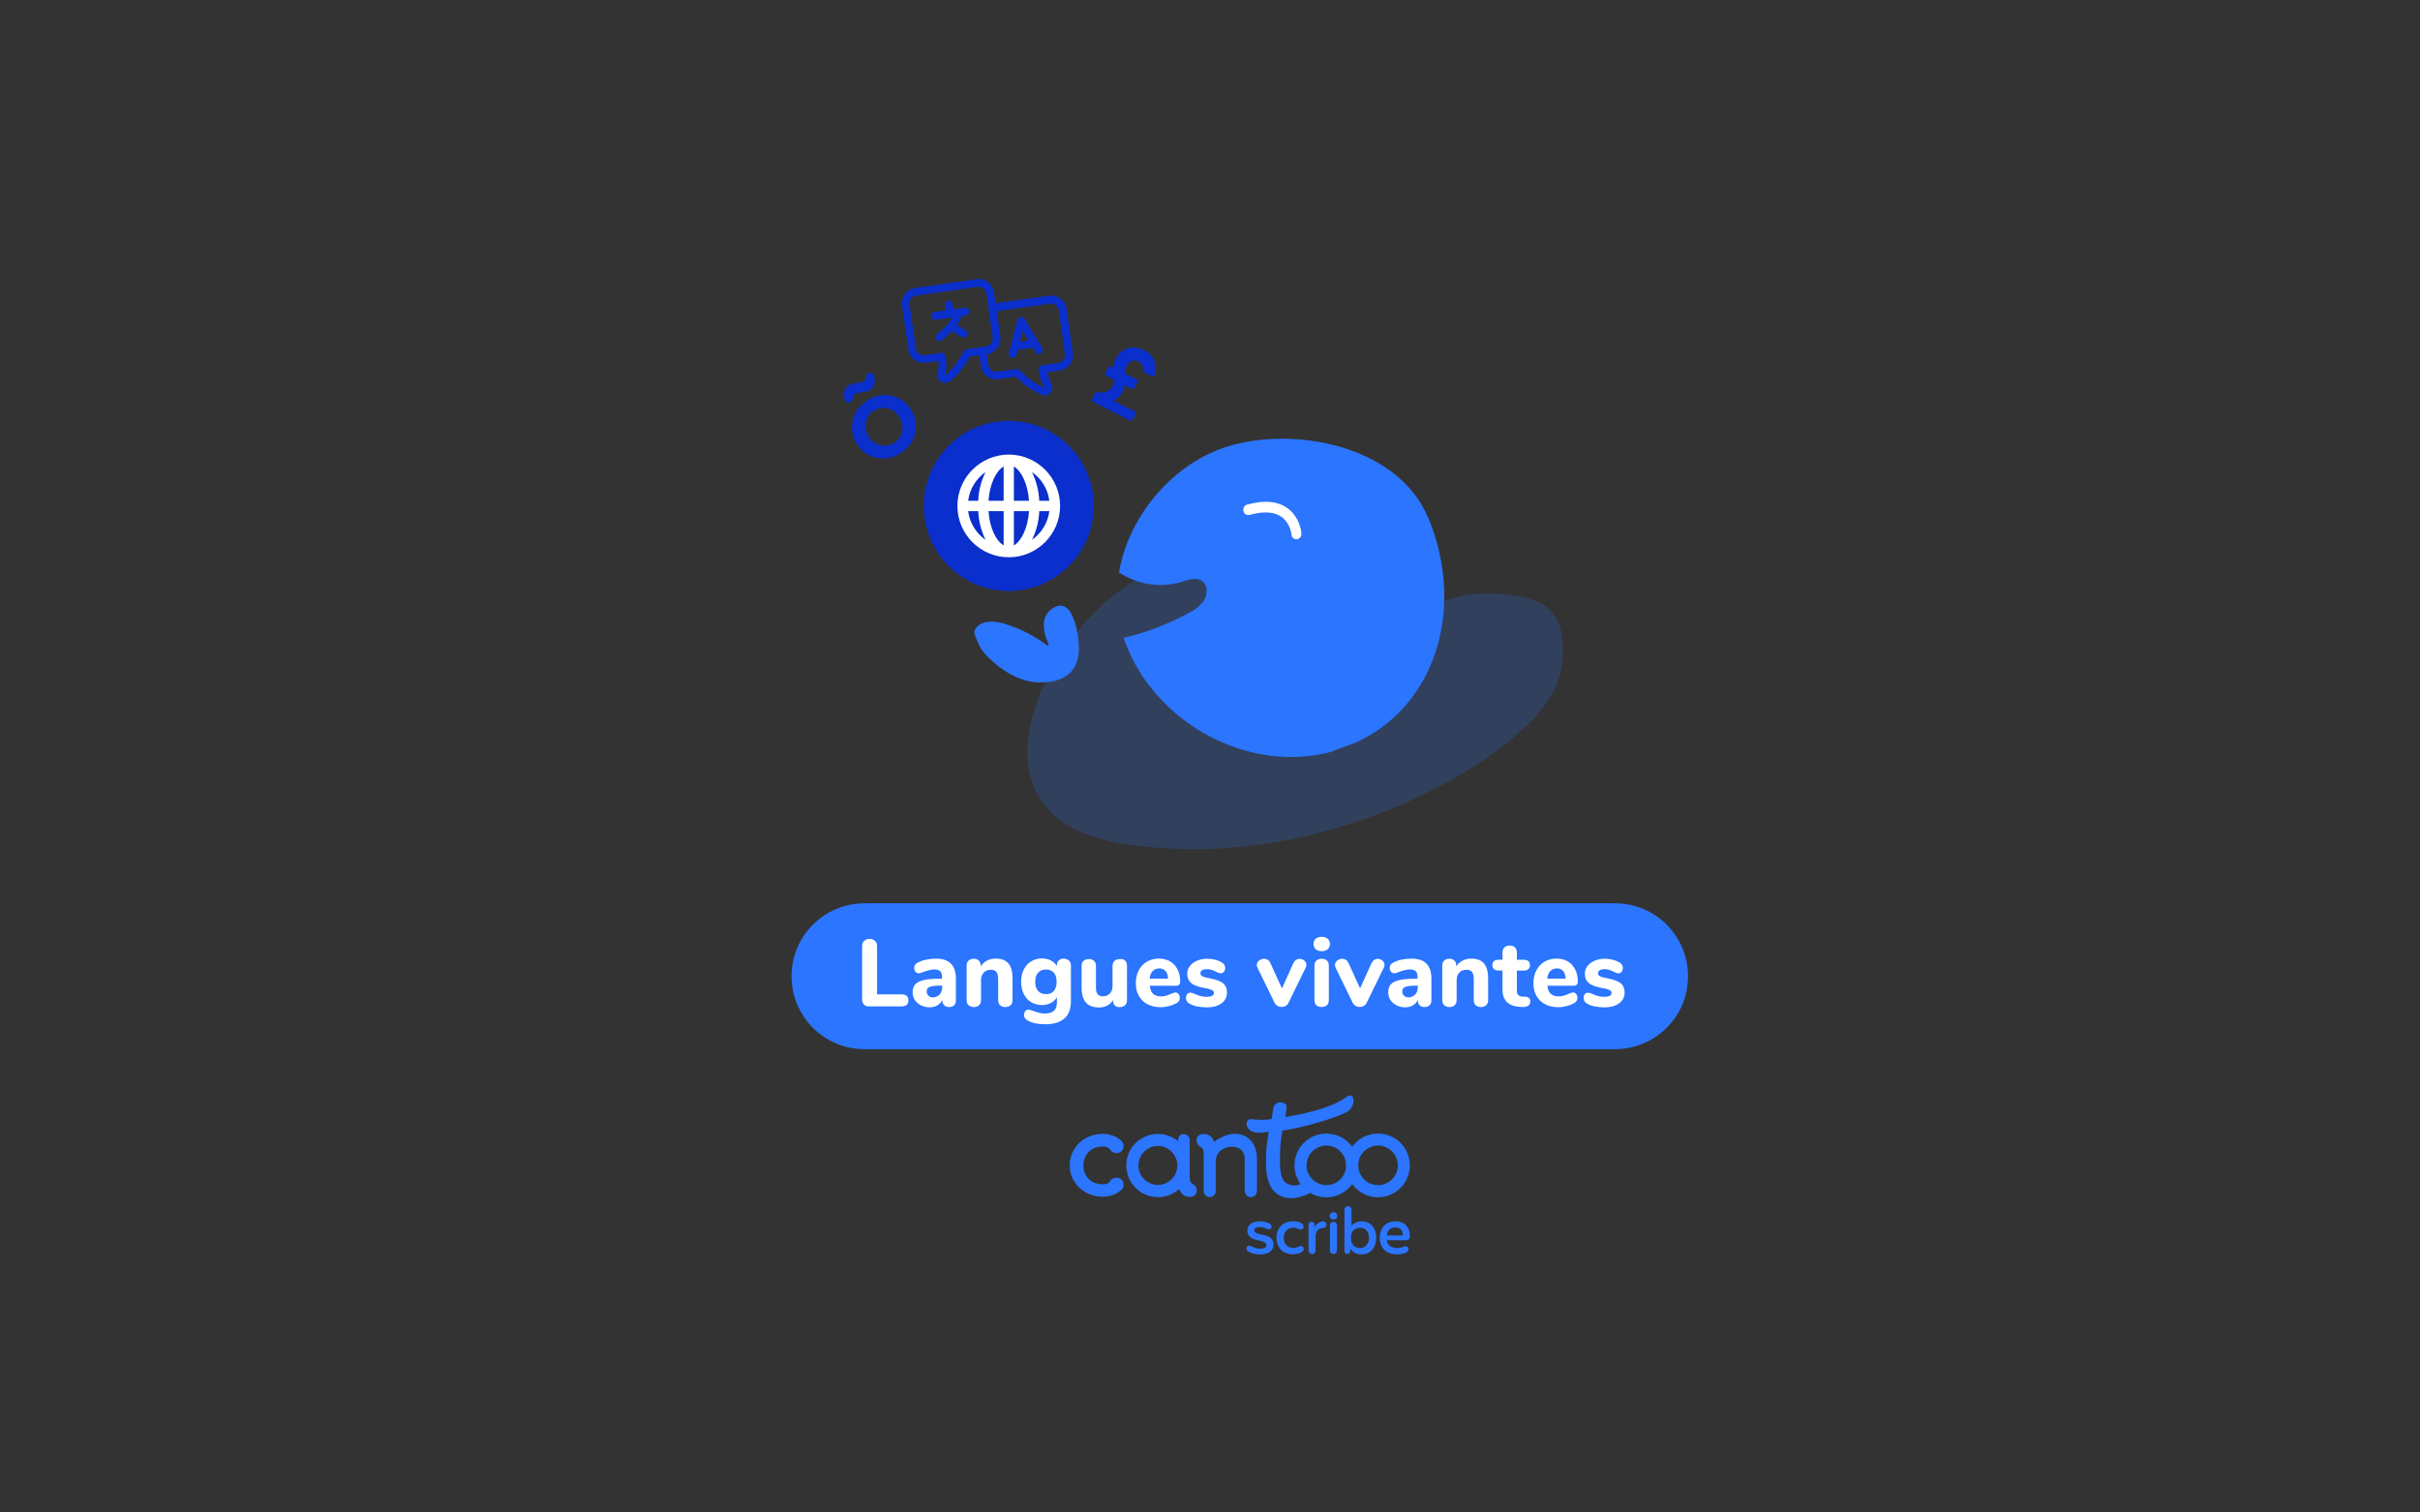 <?xml version="1.0" encoding="utf-8"?>
<!-- Generator: Adobe Illustrator 24.2.0, SVG Export Plug-In . SVG Version: 6.00 Build 0)  -->
<svg version="1.1" id="Layer_1" xmlns="http://www.w3.org/2000/svg" xmlns:xlink="http://www.w3.org/1999/xlink" x="0px" y="0px"
	 viewBox="0 0 2880 1800" style="enable-background:new 0 0 2880 1800;" xml:space="preserve">
<rect x="0" y="0" width="2880" height="1800" fill="#333333" stroke="none"/>
<style type="text/css">
	.st0{fill:#0A2FCC;stroke:#0A2FCC;stroke-width:1.431;stroke-miterlimit:10;}
	.st1{opacity:0.21;fill:#2B75FF;}
	.st2{fill:#2B75FF;}
	.st3{fill:#FFFFFF;}
	.st4{fill:#0A2FCC;}
</style>
<g>
	<path class="st0" d="M1349.8,490l-25.4-12.8l-1.6-0.8c0,0,7.7-1,12.6-10.7c2.2-4.5,2.6-8.3,2.6-8.3l2.2,1.1l7.2,3.6
		c0.9,0.5,1.8,0,2.2-0.8l3.5-6.9c0.5-0.9,0-1.9-0.7-2.2l-13-6.5l-1.1-0.5l0-1.4c0.2-3.6,0.9-6.3,2.1-8.7c3.8-7.6,10.3-7.9,15-5.5
		c4.3,2.2,6.2,6.1,5.4,10.9c-0.2,0.8,0.2,1.5,0.9,1.8l9.4,4.7c0.5,0.3,1,0.3,1.5,0.1s0.8-0.7,1-1.1c1.7-7.5,2.5-21.1-11.8-28.3
		c-22.6-11.3-32.9,8.4-33.3,9.1c-1.5,3-2.2,5.7-2.2,8.9l0,3.2l-2.9-1.5l-1.6-0.8c-0.9-0.5-1.8,0-2.2,0.8l-3.5,6.9
		c-0.5,0.9,0,1.9,0.7,2.2l9.2,4.6l1.3,0.6l-0.3,1.5c-0.3,2.4-1.2,4.5-2.3,6.8c-3.6,7.1-13.1,9-18.5,7.5c-0.2-0.1-0.2-0.1-0.4-0.2
		c-0.8-0.2-1.6,0.1-2,0.9l-3.6,7.1c-0.5,0.9,0,1.9,0.7,2.2l44.4,22.3c0.9,0.5,1.8,0,2.2-0.8l3.3-6.5
		C1350.8,491.5,1350.7,490.5,1349.8,490z"/>
	<path id="Tracé_191_2_" class="st1" d="M1850.6,818.9c4.4-10.5,7.7-19.3,8.8-33.2c4.5-58.5-18.8-79.1-93.8-79.5
		c-83.1-0.4-212.5,121.2-309.7-6.3c-97.2-127.5-387.6,255.5-127.8,302.6C1573.5,1047,1816.8,898.4,1850.6,818.9z"/>
	<path class="st2" d="M1922.1,1248.6h-893.3c-48,0-86.8-38.9-86.8-86.8v0c0-48,38.9-86.8,86.8-86.8h893.3c48,0,86.8,38.9,86.8,86.8
		v0C2009,1209.7,1970.1,1248.6,1922.1,1248.6z"/>
	<g>
		<g>
			<path class="st3" d="M1028.2,1195.6c-1.4-1.4-2.2-3.5-2.2-6.1v-63.4c0-2.6,0.8-4.8,2.4-6.3c1.6-1.6,3.7-2.4,6.5-2.4
				c2.7,0,4.9,0.8,6.5,2.4c1.6,1.6,2.4,3.7,2.4,6.3v57.3h29c5.5,0,8.3,2.4,8.3,7.2c0,4.8-2.8,7.1-8.3,7.1h-38.4
				C1031.7,1197.8,1029.7,1197.1,1028.2,1195.6z"/>
			<path class="st3" d="M1131.7,1146.8c3.9,4,5.9,10,5.9,18.2v25.6c0,2.5-0.7,4.4-2.2,5.8c-1.4,1.4-3.4,2.1-6,2.1
				c-2.4,0-4.4-0.7-5.8-2.2c-1.5-1.5-2.2-3.4-2.2-5.7v-0.8c-1.1,2.8-3,5-5.7,6.6c-2.6,1.6-5.7,2.4-9.3,2.4c-3.8,0-7.2-0.8-10.3-2.3
				c-3.1-1.5-5.5-3.6-7.3-6.3c-1.8-2.7-2.7-5.7-2.7-9.1c0-4.1,1-7.3,3.1-9.6c2.1-2.3,5.4-4,10-5.1c4.6-1.1,10.9-1.6,18.9-1.6h3v-2
				c0-3.2-0.7-5.5-2.1-6.9c-1.4-1.4-3.7-2.2-7-2.2c-3.2,0-7.9,1.1-14.1,3.4c-1.7,0.8-3.2,1.2-4.4,1.2c-1.7,0-3-0.6-4-1.8
				c-1-1.2-1.5-2.7-1.5-4.6c0-1.5,0.3-2.8,1-3.7c0.7-1,1.8-1.9,3.3-2.7c2.6-1.4,5.9-2.6,9.7-3.4c3.8-0.8,7.6-1.2,11.3-1.2
				C1121.7,1140.8,1127.7,1142.8,1131.7,1146.8z M1118.2,1183.6c2-2.2,3.1-5.1,3.1-8.7v-1.9h-1.9c-6.1,0-10.4,0.5-12.9,1.5
				c-2.5,1-3.7,2.8-3.7,5.3c0,2.1,0.7,3.8,2.1,5.2c1.4,1.3,3.1,2,5.3,2C1113.5,1186.9,1116.1,1185.8,1118.2,1183.6z"/>
			<path class="st3" d="M1200.1,1146.6c3.3,3.9,4.9,9.8,4.9,17.6v26.2c0,2.5-0.8,4.5-2.3,5.9c-1.6,1.4-3.7,2.2-6.3,2.2
				c-2.6,0-4.7-0.7-6.2-2.2c-1.5-1.4-2.3-3.4-2.3-5.9V1165c0-3.8-0.7-6.5-2.1-8.3c-1.4-1.7-3.6-2.6-6.5-2.6c-3.6,0-6.4,1.1-8.6,3.4
				c-2.2,2.3-3.2,5.3-3.2,9.1v23.8c0,2.5-0.8,4.5-2.3,5.9c-1.5,1.4-3.6,2.2-6.2,2.2c-2.6,0-4.7-0.7-6.3-2.2
				c-1.6-1.4-2.3-3.4-2.3-5.9v-41.6c0-2.3,0.8-4.2,2.4-5.7c1.6-1.4,3.7-2.1,6.3-2.1c2.3,0,4.3,0.7,5.7,2.1c1.5,1.4,2.2,3.2,2.2,5.4
				v1.6c2-3,4.5-5.3,7.6-6.9c3.1-1.6,6.7-2.4,10.6-2.4C1191.9,1140.8,1196.8,1142.8,1200.1,1146.6z"/>
			<path class="st3" d="M1272.2,1143.2c1.5,1.5,2.3,3.4,2.3,5.8v42.7c0,9-2.6,15.8-7.8,20.4c-5.2,4.6-12.9,6.9-22.9,6.9
				c-8.5,0-15.4-1.5-20.8-4.5c-1.4-0.8-2.4-1.7-3.2-2.8c-0.8-1.1-1.1-2.3-1.1-3.7c0-1.9,0.4-3.4,1.4-4.6c0.9-1.2,2.1-1.8,3.6-1.8
				c0.8,0,1.8,0.2,3,0.5c1.1,0.3,2.3,0.7,3.5,1.2c2.4,0.9,4.6,1.6,6.7,2.1c2,0.5,4.2,0.8,6.6,0.8c4.8,0,8.4-1.1,10.8-3.3
				c2.3-2.2,3.5-5.5,3.5-10v-6.1c-1.6,2.9-4,5.1-7.1,6.8c-3.2,1.7-6.7,2.5-10.6,2.5c-4.8,0-9.1-1.1-12.9-3.4
				c-3.7-2.3-6.7-5.5-8.8-9.7c-2.1-4.2-3.2-9-3.2-14.6s1.1-10.4,3.2-14.6c2.1-4.2,5-7.4,8.8-9.7c3.7-2.3,8-3.5,12.9-3.5
				c3.8,0,7.3,0.8,10.5,2.4c3.1,1.6,5.5,3.9,7.2,6.7v-1.1c0-2.4,0.8-4.3,2.3-5.7c1.5-1.4,3.6-2.1,6.2-2.1
				C1268.6,1141,1270.6,1141.8,1272.2,1143.2z M1254.2,1179.3c2.2-2.6,3.3-6.2,3.3-10.8c0-4.6-1.1-8.2-3.3-10.8
				c-2.2-2.6-5.3-3.9-9.4-3.9s-7.1,1.3-9.4,3.9c-2.3,2.6-3.4,6.2-3.4,10.8c0,4.6,1.1,8.2,3.4,10.8c2.3,2.6,5.4,3.8,9.4,3.8
				S1252,1181.9,1254.2,1179.3z"/>
			<path class="st3" d="M1338.9,1143.2c1.5,1.4,2.3,3.4,2.3,5.9v41.6c0,2.4-0.8,4.2-2.4,5.7c-1.6,1.4-3.7,2.2-6.3,2.2
				c-2.4,0-4.4-0.7-5.8-2c-1.4-1.4-2.1-3.2-2.1-5.4v-1.1c-1.7,2.9-4,5.1-6.9,6.6c-2.8,1.5-6,2.3-9.6,2.3c-7,0-12.3-1.9-15.7-5.8
				c-3.4-3.9-5.2-9.8-5.2-17.6v-26.2c0-2.5,0.8-4.5,2.3-5.9c1.5-1.4,3.6-2.1,6.3-2.1c2.6,0,4.7,0.7,6.2,2.1c1.5,1.4,2.3,3.4,2.3,5.9
				v26.5c0,3.3,0.7,5.8,2.1,7.4c1.4,1.6,3.5,2.4,6.4,2.4c3.3,0,6-1.1,8.1-3.4c2.1-2.3,3.1-5.2,3.1-8.9v-23.9c0-2.5,0.8-4.5,2.3-5.9
				c1.5-1.4,3.6-2.1,6.2-2.1C1335.3,1141,1337.4,1141.7,1338.9,1143.2z"/>
			<path class="st3" d="M1402.7,1183.1c0.9,1.2,1.4,2.8,1.4,4.6c0,1.3-0.4,2.5-1.1,3.6c-0.8,1.1-1.8,2-3.2,2.8
				c-2.6,1.4-5.5,2.5-8.9,3.3c-3.4,0.9-6.5,1.3-9.4,1.3c-6,0-11.3-1.2-15.8-3.5c-4.5-2.3-7.9-5.7-10.4-10s-3.6-9.5-3.6-15.3
				c0-5.7,1.2-10.7,3.5-15.1c2.3-4.4,5.6-7.8,9.7-10.3c4.2-2.4,8.9-3.7,14.2-3.7c5.1,0,9.5,1.1,13.3,3.3c3.8,2.2,6.8,5.4,8.9,9.5
				c2.1,4.1,3.2,8.9,3.2,14.4c0,1.7-0.4,2.9-1.2,3.8c-0.8,0.9-1.9,1.3-3.3,1.3h-31.7c0.5,4.5,1.9,7.7,4.1,9.7c2.2,2,5.3,3,9.4,3
				c2.2,0,4.2-0.3,5.9-0.8c1.7-0.5,3.7-1.2,5.8-2.2c1.1-0.4,2.1-0.9,3.1-1.2c1-0.3,1.8-0.5,2.6-0.5
				C1400.5,1181.3,1401.8,1181.9,1402.7,1183.1z M1371.7,1155.7c-2,2.1-3.1,5.1-3.5,9h21.9c-0.2-4-1.2-7-3-9.1
				c-1.8-2-4.3-3.1-7.5-3.1C1376.3,1152.6,1373.7,1153.6,1371.7,1155.7z"/>
			<path class="st3" d="M1423.8,1197.6c-3.4-0.8-6.4-2-8.9-3.6c-1.1-0.7-2-1.6-2.6-2.7c-0.6-1.1-0.9-2.4-0.9-3.8
				c0-1.7,0.5-3.2,1.5-4.4c1-1.2,2.2-1.7,3.6-1.7c1,0,2,0.2,2.9,0.5c1,0.3,2,0.7,3.1,1.2c2.1,1,4.2,1.8,6.2,2.3
				c2,0.6,4.6,0.9,7.6,0.9c2.6,0,4.7-0.4,6.2-1.2c1.5-0.8,2.2-2,2.2-3.4c0-1.1-0.3-1.9-1-2.5c-0.6-0.6-1.8-1.2-3.6-1.8
				s-4.5-1.2-8.3-1.9c-6.7-1.3-11.6-3.2-14.5-5.8c-2.9-2.6-4.4-6.1-4.4-10.8c0-3.4,1-6.5,3.1-9.2c2.1-2.7,4.9-4.8,8.6-6.4
				c3.6-1.5,7.7-2.3,12.2-2.3c3.2,0,6.4,0.4,9.5,1.2c3.1,0.8,5.9,2,8.3,3.5c2.3,1.4,3.5,3.6,3.5,6.3c0,1.8-0.5,3.3-1.5,4.5
				c-1,1.2-2.2,1.8-3.6,1.8c-1.7,0-3.8-0.7-6.2-2c-1.9-1-3.6-1.7-5.2-2.2c-1.6-0.5-3.4-0.7-5.5-0.7c-2.3,0-4.2,0.4-5.5,1.3
				c-1.4,0.9-2,2.1-2,3.6c0,1.6,0.8,2.8,2.4,3.6c1.6,0.8,4.6,1.7,9.2,2.5c5.1,1,9,2.2,11.9,3.6c2.9,1.4,4.9,3.2,6.2,5.3
				c1.3,2.1,1.9,4.8,1.9,8c0,5.4-2.2,9.6-6.6,12.8c-4.4,3.2-10.3,4.8-17.7,4.8C1431.2,1198.7,1427.2,1198.3,1423.8,1197.6z"/>
			<path class="st3" d="M1542.5,1142.3c1.2-0.8,2.6-1.2,4-1.2c2.1,0,4,0.7,5.7,2.1c1.7,1.4,2.5,3.1,2.5,5c0,1.1-0.3,2.2-0.8,3.3
				l-20.4,41.8c-0.8,1.7-1.9,2.9-3.4,3.8c-1.5,0.9-3.1,1.3-4.9,1.3c-1.7,0-3.4-0.4-4.9-1.3c-1.5-0.9-2.7-2.1-3.5-3.8l-20.4-41.8
				c-0.5-1.1-0.7-2.1-0.7-3.1c0-2,0.9-3.8,2.7-5.2c1.8-1.4,3.8-2.2,5.9-2.2c1.6,0,3,0.4,4.3,1.2c1.3,0.8,2.3,2,3.1,3.6l13.9,30.5
				l13.8-30.5C1540.3,1144.3,1541.2,1143.1,1542.5,1142.3z"/>
			<path class="st3" d="M1565.8,1129.7c-1.7-1.6-2.6-3.7-2.6-6.3c0-2.6,0.9-4.7,2.6-6.2c1.7-1.5,4.1-2.3,7.1-2.3
				c2.9,0,5.3,0.8,7.1,2.3c1.8,1.6,2.7,3.6,2.7,6.2c0,2.6-0.9,4.7-2.6,6.3c-1.7,1.5-4.1,2.3-7.1,2.3S1567.5,1131.2,1565.8,1129.7z
				 M1566.7,1196.4c-1.6-1.4-2.4-3.4-2.4-6v-41.4c0-2.6,0.8-4.6,2.5-6c1.7-1.4,3.7-2,6.1-2s4.4,0.7,6.1,2c1.6,1.4,2.4,3.4,2.4,6
				v41.4c0,2.6-0.8,4.6-2.4,6c-1.6,1.4-3.6,2-6.1,2C1570.4,1198.5,1568.4,1197.8,1566.7,1196.4z"/>
			<path class="st3" d="M1635.5,1142.3c1.2-0.8,2.6-1.2,4-1.2c2.1,0,4,0.7,5.7,2.1c1.7,1.4,2.5,3.1,2.5,5c0,1.1-0.3,2.2-0.8,3.3
				l-20.4,41.8c-0.8,1.7-1.9,2.9-3.4,3.8c-1.5,0.9-3.1,1.3-4.9,1.3c-1.7,0-3.4-0.4-4.9-1.3c-1.5-0.9-2.7-2.1-3.5-3.8l-20.4-41.8
				c-0.5-1.1-0.7-2.1-0.7-3.1c0-2,0.9-3.8,2.7-5.2c1.8-1.4,3.8-2.2,5.9-2.2c1.6,0,3,0.4,4.3,1.2c1.3,0.8,2.3,2,3.1,3.6l13.9,30.5
				l13.8-30.5C1633.3,1144.3,1634.3,1143.1,1635.5,1142.3z"/>
			<path class="st3" d="M1697.6,1146.8c3.9,4,5.9,10,5.9,18.2v25.6c0,2.5-0.7,4.4-2.2,5.8c-1.4,1.4-3.4,2.1-6,2.1
				c-2.4,0-4.4-0.7-5.8-2.2c-1.5-1.5-2.2-3.4-2.2-5.7v-0.8c-1.1,2.8-3,5-5.7,6.6c-2.6,1.6-5.7,2.4-9.3,2.4c-3.8,0-7.2-0.8-10.2-2.3
				s-5.5-3.6-7.3-6.3c-1.8-2.7-2.7-5.7-2.7-9.1c0-4.1,1-7.3,3.1-9.6c2.1-2.3,5.4-4,10-5.1c4.6-1.1,10.9-1.6,18.9-1.6h2.9v-2
				c0-3.2-0.7-5.5-2.1-6.9c-1.4-1.4-3.7-2.2-7-2.2c-3.2,0-7.9,1.1-14.1,3.4c-1.7,0.8-3.2,1.2-4.4,1.2c-1.7,0-3-0.6-4-1.8
				c-1-1.2-1.5-2.7-1.5-4.6c0-1.5,0.3-2.8,1-3.7c0.7-1,1.8-1.9,3.3-2.7c2.6-1.4,5.9-2.6,9.7-3.4c3.8-0.8,7.6-1.2,11.3-1.2
				C1687.7,1140.8,1693.7,1142.8,1697.6,1146.8z M1684.2,1183.6c2-2.2,3.1-5.1,3.1-8.7v-1.9h-1.9c-6.1,0-10.4,0.5-12.9,1.5
				c-2.5,1-3.7,2.8-3.7,5.3c0,2.1,0.7,3.8,2.1,5.2c1.4,1.3,3.1,2,5.3,2C1679.4,1186.9,1682.1,1185.8,1684.2,1183.6z"/>
			<path class="st3" d="M1766.1,1146.6c3.2,3.9,4.9,9.8,4.9,17.6v26.2c0,2.5-0.8,4.5-2.3,5.9c-1.6,1.4-3.6,2.2-6.3,2.2
				c-2.6,0-4.7-0.7-6.2-2.2c-1.5-1.4-2.3-3.4-2.3-5.9V1165c0-3.8-0.7-6.5-2.1-8.3c-1.4-1.7-3.6-2.6-6.5-2.6c-3.6,0-6.4,1.1-8.6,3.4
				c-2.2,2.3-3.2,5.3-3.2,9.1v23.8c0,2.5-0.8,4.5-2.3,5.9c-1.5,1.4-3.6,2.2-6.2,2.2c-2.6,0-4.7-0.7-6.3-2.2
				c-1.5-1.4-2.3-3.4-2.3-5.9v-41.6c0-2.3,0.8-4.2,2.4-5.7c1.6-1.4,3.7-2.1,6.3-2.1c2.3,0,4.3,0.7,5.7,2.1c1.5,1.4,2.2,3.2,2.2,5.4
				v1.6c2-3,4.5-5.3,7.7-6.9c3.1-1.6,6.7-2.4,10.6-2.4C1757.9,1140.8,1762.8,1142.8,1766.1,1146.6z"/>
			<path class="st3" d="M1819.6,1187.7c1.1,1,1.6,2.4,1.6,4.3c0,2.2-0.9,3.8-2.6,5c-1.7,1.1-4.2,1.6-7.5,1.4l-3.2-0.2
				c-13.2-1.1-19.8-8-19.8-20.7V1155h-4.5c-2.5,0-4.4-0.5-5.7-1.7c-1.3-1.1-1.9-2.7-1.9-4.7c0-2.1,0.6-3.7,1.9-4.8
				c1.3-1.1,3.2-1.6,5.7-1.6h4.5v-8.8c0-2.5,0.8-4.5,2.3-5.9c1.6-1.4,3.6-2.2,6.3-2.2s4.7,0.7,6.2,2.2c1.5,1.4,2.3,3.4,2.3,5.9v8.8
				h7.9c5.1,0,7.7,2.2,7.7,6.5c0,2-0.6,3.6-1.9,4.7c-1.3,1.1-3.2,1.7-5.8,1.7h-7.9v23.7c0,2.3,0.5,4,1.6,5.2c1,1.2,2.6,1.8,4.6,2
				l3.2,0.2C1816.9,1186.2,1818.6,1186.7,1819.6,1187.7z"/>
			<path class="st3" d="M1875.9,1183.1c0.9,1.2,1.4,2.8,1.4,4.6c0,1.3-0.4,2.5-1.1,3.6c-0.8,1.1-1.8,2-3.2,2.8
				c-2.6,1.4-5.5,2.5-8.9,3.3c-3.4,0.9-6.5,1.3-9.4,1.3c-6,0-11.3-1.2-15.8-3.5c-4.5-2.3-7.9-5.7-10.4-10s-3.6-9.5-3.6-15.3
				c0-5.7,1.2-10.7,3.5-15.1c2.3-4.4,5.6-7.8,9.7-10.3c4.2-2.4,8.9-3.7,14.2-3.7c5.1,0,9.5,1.1,13.3,3.3c3.8,2.2,6.8,5.4,8.9,9.5
				c2.1,4.1,3.2,8.9,3.2,14.4c0,1.7-0.4,2.9-1.2,3.8c-0.8,0.9-1.9,1.3-3.3,1.3h-31.7c0.5,4.5,1.9,7.7,4.1,9.7c2.2,2,5.3,3,9.4,3
				c2.2,0,4.2-0.3,5.9-0.8c1.7-0.5,3.7-1.2,5.8-2.2c1.1-0.4,2.1-0.9,3.1-1.2c1-0.3,1.8-0.5,2.6-0.5
				C1873.7,1181.3,1875,1181.9,1875.9,1183.1z M1844.9,1155.7c-2,2.1-3.1,5.1-3.5,9h21.9c-0.2-4-1.2-7-3-9.1c-1.8-2-4.3-3.1-7.5-3.1
				C1849.5,1152.6,1846.9,1153.6,1844.9,1155.7z"/>
			<path class="st3" d="M1897,1197.6c-3.4-0.8-6.4-2-8.9-3.6c-1.1-0.7-2-1.6-2.6-2.7c-0.6-1.1-0.9-2.4-0.9-3.8
				c0-1.7,0.5-3.2,1.5-4.4c1-1.2,2.2-1.7,3.6-1.7c1,0,2,0.2,2.9,0.5c1,0.3,2,0.7,3.1,1.2c2.1,1,4.2,1.8,6.2,2.3
				c2,0.6,4.6,0.9,7.6,0.9c2.6,0,4.7-0.4,6.2-1.2c1.5-0.8,2.2-2,2.2-3.4c0-1.1-0.3-1.9-1-2.5c-0.6-0.6-1.8-1.2-3.6-1.8
				s-4.5-1.2-8.3-1.9c-6.7-1.3-11.6-3.2-14.5-5.8c-2.9-2.6-4.4-6.1-4.4-10.8c0-3.4,1-6.5,3.1-9.2c2.1-2.7,4.9-4.8,8.6-6.4
				c3.6-1.5,7.7-2.3,12.2-2.3c3.2,0,6.4,0.4,9.5,1.2c3.1,0.8,5.9,2,8.3,3.5c2.3,1.4,3.5,3.6,3.5,6.3c0,1.8-0.5,3.3-1.5,4.5
				c-1,1.2-2.2,1.8-3.6,1.8c-1.7,0-3.8-0.7-6.2-2c-1.9-1-3.6-1.7-5.2-2.2c-1.6-0.5-3.4-0.7-5.5-0.7c-2.3,0-4.2,0.4-5.5,1.3
				c-1.4,0.9-2,2.1-2,3.6c0,1.6,0.8,2.8,2.4,3.6c1.6,0.8,4.6,1.7,9.2,2.5c5.1,1,9,2.2,11.9,3.6c2.9,1.4,4.9,3.2,6.2,5.3
				c1.3,2.1,1.9,4.8,1.9,8c0,5.4-2.2,9.6-6.6,12.8c-4.4,3.2-10.3,4.8-17.7,4.8C1904.4,1198.7,1900.4,1198.3,1897,1197.6z"/>
		</g>
	</g>
	<g>
		<path class="st2" d="M1616.3,1385.9c-0.5-18.7-14.4-34.1-32.9-36.5c-2-0.3-4-0.4-6-0.3c-3.7,0.1-7.4,0.7-10.9,1.9
			c-15.9,5.3-26.4,20.2-25.9,37c0.3,10.1,4.5,19.5,11.8,26.5c7.1,6.7,16.3,10.4,26,10.4c0.4,0,0.7,0,1.1,0
			c13.1-0.4,25-7.4,31.6-18.7c2.9-5,4.6-10.4,5.1-16.2C1616.4,1388.5,1616.4,1387.2,1616.3,1385.9 M1602,1386.2
			c0.2,5.7-1.8,11.3-5.5,15.8c-4.4,5.2-10.7,8.3-17.4,8.4c-12.9,0.3-23.8-9.9-24.2-22.9c-0.2-9,4.5-17.2,12.5-21.4
			c3.3-1.7,6.8-2.7,10.4-2.8c0.2,0,0.4,0,0.6,0c2.3,0,4.6,0.3,6.8,1c9.2,2.8,15.9,11,16.7,20.6l0,0.4
			C1602,1385.6,1602,1385.9,1602,1386.2"/>
		<path class="st2" d="M1677.8,1385.9c-0.5-18.7-14.4-34.1-32.9-36.5c-2-0.3-4-0.4-6-0.3c-3.7,0.1-7.4,0.7-10.9,1.9
			c-15.9,5.3-26.4,20.2-25.9,37c0.3,10.1,4.5,19.5,11.8,26.5c7.1,6.7,16.3,10.4,26,10.4c0.4,0,0.7,0,1.1,0
			c13.1-0.4,25-7.4,31.6-18.7c2.9-5,4.6-10.4,5.1-16.2C1677.8,1388.5,1677.8,1387.2,1677.8,1385.9 M1663.5,1386.2
			c0.2,5.7-1.8,11.3-5.5,15.8c-4.4,5.2-10.7,8.3-17.4,8.4c-12.9,0.3-23.8-9.9-24.2-22.9c-0.2-9,4.5-17.2,12.5-21.4
			c3.3-1.7,6.8-2.7,10.4-2.8c0.2,0,0.4,0,0.6,0c2.3,0,4.6,0.3,6.8,1c9.2,2.8,15.9,11,16.7,20.6l0,0.4
			C1663.4,1385.6,1663.5,1385.9,1663.5,1386.2"/>
		<path class="st2" d="M1336.9,1412.2c0.6-3,0.1-5.8-1.5-7.7c-1.5-1.8-3.8-2.8-6.8-2.9h0c0,0-0.1,0-0.1,0c-3.2,0-6.2,1.8-8,4.9
			c-0.5,0.9-2.9,2.6-5.2,2.8c-6.2,0.6-11.6-0.6-16-3.3l-0.2-0.1l0,0c-5.3-3.5-8.8-9.3-9.6-16c-0.1-0.7-0.1-1.4-0.1-2l0-0.3
			c0-0.2,0-0.4,0-0.6c0-0.2,0-0.4,0-0.6l0-0.3c0-0.6,0.1-1.3,0.1-2c0.8-6.8,4.3-12.6,9.6-16l0,0l0.2-0.2c4.4-2.7,9.8-3.9,16-3.3
			c2.3,0.2,4.7,2,5.2,2.8c1.8,3.1,4.8,4.9,8,4.9h0.1c3,0,5.3-1,6.8-2.9c1.5-1.9,2.1-4.7,1.5-7.7c-0.4-1.7-1.3-3.3-2.9-4.6
			c-5.9-5-13.6-7.7-22-7.7c-2.2,0-4.4,0.2-6.6,0.5c-11.4,1.9-21.3,8.4-26.7,17.4c-3.8,5.8-5.7,12.5-5.6,19.5
			c-0.1,7,1.8,13.7,5.6,19.5c5.4,9,15.3,15.5,26.7,17.4c10.8,1.8,21.2-0.8,28.6-7.2C1335.6,1415.5,1336.6,1413.9,1336.9,1412.2"/>
		<path class="st2" d="M1415.3,1424.4c3,0.1,5.3-0.7,6.9-2.2c1.4-1.4,2.1-3.3,2.1-5.6c0-2.7-1.3-4.9-3.9-7c-3.9-2.4-4.6-4-4.6-11
			v-41.9c0-3.4-2.6-7-7.3-7c-4.7,0-6.4,3.6-6.4,7v1.5l-0.4-0.3c-5.4-4.4-11.9-7.2-18.8-8.1c-1.6-0.2-3.3-0.3-4.9-0.3
			c-0.3,0-0.7,0-1,0c-3.7,0.1-7.4,0.7-10.9,1.9c-15.8,5.3-26.2,20-25.7,36.7c0.3,10.1,4.5,19.4,11.7,26.3c7,6.6,16.2,10.3,25.9,10.3
			c0.4,0,0.7,0,1.1,0c8.9-0.2,17.4-3.6,23.9-9.4l0.3-0.2l0.1,0.3C1405.3,1420.9,1409.6,1424.1,1415.3,1424.4 M1395.7,1401.9
			c-4.3,5.1-10.5,8.1-17.1,8.3c-0.2,0-0.4,0-0.6,0c-12.5,0-22.9-10-23.2-22.6c-0.2-8.8,4.5-16.9,12.3-21.1c3.2-1.7,6.7-2.6,10.3-2.7
			c0.2,0,0.4,0,0.6,0c2.3,0,4.5,0.3,6.7,1c9,2.7,15.6,10.9,16.4,20.3l0,0.4c0,0.3,0.1,0.6,0.1,1
			C1401.3,1392,1399.4,1397.5,1395.7,1401.9"/>
		<path class="st2" d="M1446.8,1382.9l0,24.1v10.4v0.1c0,3.7-2.9,7.2-7.3,7.2c-1.9,0-3.3-0.7-4.7-2c-1.5-1.5-2.3-3.5-2.3-5.7l0-0.5
			l0.1-0.1l-0.1,0v-4.9V1401v-25.7l0,0c0-7.1-0.6-8.6-4.6-11c-2.7-2.1-3.9-4.4-3.9-7c0-2.3,0.7-4.3,2.1-5.6c1.6-1.5,3.9-2.3,6.9-2.2
			c1.3,0.1,2.5,0.3,3.6,0.7c3.9,1.2,6.8,4.1,8.4,8.5l0.1,0.3l0.3-0.2c0,0,0.8-0.6,1.8-1.4c0.6-0.4,1.2-0.9,1.8-1.3c0,0,0,0,0,0
			c0.3-0.2,0.5-0.3,0.8-0.5l0,0.1c12-7.3,20.1-6.4,20.1-6.4c5.3,0,10,1.3,13.9,3.9c3.9,2.6,6.9,6.1,9,10.6c2,4.4,3.1,9.3,3.1,14.5
			v27.2h0l0,1.3h0v4.5v5.9v0.1c0,0.5-0.1,1-0.2,1.5c-0.6,3.2-3.3,5.9-7.1,5.9c0,0-0.1,0-0.1,0c0,0-0.1,0-0.1,0
			c-1.9,0-3.4-0.7-4.8-2.1c-1.6-1.6-2.3-3.6-2.3-5.9l0-1.4l0,0v0l0,0v-3.9v-10.9l0,0v-11.5v-9.3c0-10.3-6.3-15-15.2-15
			C1466.1,1364.5,1446.8,1364.8,1446.8,1382.9"/>
		<path class="st2" d="M1610.5,1307c-0.2-0.8-0.6-1.6-1.2-2.1c-1.8-1.6-4.2-1.6-6-0.2c-15.4,12.8-48.3,20.2-66.6,23.4l-7.1,1.3
			l1.2-7.5c0.5-2.9,1-6.1-1.2-8c-1.1-0.9-2.6-1.6-4.3-1.9l-0.4-0.1c-2.6-0.4-5.2,0.4-7.2,2.3c-1.2,1.1-2.1,3.5-2.4,5l-2,12.5
			l-0.5,0.1c-2.9,0.4-4.5,0.6-4.5,0.6c-7,0.7-12.3,0.1-16.1-0.2c-2.7-0.3-4.6-0.5-5.5,0c-1.8,0.9-2.3,1.4-2.9,3.1
			c-0.6,1.8-0.3,4,1,6.5c2.5,4.5,7.7,5.9,10.5,6.2c0.1,0,6.5,0.6,13.6-1.1c0.1,0,0.1,0,0.2,0c0.2,0,0.4,0.1,0.5,0.2
			c0.2,0.2,0.3,0.4,0.2,0.6l-0.8,5.2l-1.4,9.5l-0.5,5.8c-0.3,4.7-0.5,11-0.5,15.2c0,5.7,0.4,11,1.3,15.8c1,5.5,2.7,10.2,4.9,13.9
			c5,8.6,13.3,12.9,24.6,12.9c6.1,0,16.8-3.4,22.1-6.3c-0.4-0.3-0.9-0.5-1.4-0.7c-0.6-0.3-1.2-0.9-1.6-1.4c-2.4-2.1-6.6-5.6-7.9-9.5
			c-2.2,2.6-7.3,2.7-7.9,2.7c-6,0-11.1-2.5-13.6-6.7c-2.6-4.3-3.9-11.8-3.9-22.4c0-3,0.1-8.8,0.3-13.6c0.2-8.1,1.9-18.3,2.6-22.3
			l0-0.2l0.2,0c14.7-2.3,32.9-6.7,50-12c14.7-4.6,25.8-9.1,28.5-11.5C1609.6,1317.8,1611.6,1312.5,1610.5,1307"/>
		<g>
			<path class="st2" d="M1485.5,1489.4c-1.4-1-2.2-2.3-2.2-3.9c0-1.9,1.3-3.2,3.4-3c3.5,0.6,6.6,3.6,12.8,3.6c4.7,0,7.6-1.4,7.6-4.3
				c0-3.4-4.2-4.4-9.4-5.6c-6.5-1.4-13.3-3.9-13.3-11.7c0-6.7,5.6-11,15.2-11c4.5,0,8.8,1.2,11.3,2.7c1.6,0.9,2.4,2.2,2.4,3.5
				c0,3-2.4,3.8-5,3c-2-0.5-4.8-2.4-9-2.4c-3.9,0-6.5,0.8-6.5,3.9c0,3.3,4,4.1,9.7,5.3c6.2,1.3,13.1,3.3,13.1,11.5
				c0,6-3.9,11.9-16.1,11.9C1493.7,1492.9,1488.4,1491.5,1485.5,1489.4"/>
			<path class="st2" d="M1519.1,1473.1c0-11.4,7.4-19.7,19.9-19.7c4.3,0,8.2,1,10.4,2.7c1.3,1,2.1,2.2,2.1,3.9
				c0,1.8-1.3,3.3-3.5,3.3c-2.7,0-4.1-2.2-9-2.2c-7,0-11.2,5.2-11.2,12s4,12,11.3,12c5,0,6.5-2.2,9-2.2c2.2,0,3.5,1.6,3.5,3.3
				c0,1.6-0.8,2.9-2.2,3.8c-2.4,1.7-6.4,2.7-10.8,2.7C1526.6,1492.9,1519.1,1484.6,1519.1,1473.1"/>
			<path class="st2" d="M1557.3,1487.8v-30c0-1.9,1.1-3.7,3.5-3.7c2.4,0,3.4,1.3,3.4,3v3.3h0.1c2-3.6,5.9-6.7,10.4-6.8
				c2.7,0,3.9,1.9,3.9,3.9c0,1.9-1.2,3.9-3.9,3.9c-5.3,0.2-9,3.6-9,9.9l-0.1,16.7c0,2.4-1.3,4.5-4.2,4.5
				C1558.6,1492.3,1557.3,1490.1,1557.3,1487.8"/>
			<path class="st2" d="M1582.7,1487.8v-29.1c0-2.4,1.3-4.5,4.2-4.5c3,0,4.2,2.2,4.2,4.5v29.1c0,2.4-1.3,4.5-4.2,4.5
				C1584,1492.3,1582.7,1490.1,1582.7,1487.8"/>
			<path class="st2" d="M1606.9,1485.8h-0.1v3c0,1.7-1,3.5-3.4,3.5c-2.3,0-3.4-1.8-3.4-3.7v-48.7c0-2.4,1.3-4.4,4.2-4.4
				s4.2,2.1,4.2,4.4v18.8h0.1c2.2-2.8,6.9-5.2,11.9-5.2c10.7,0,17.5,7.9,17.5,19.5c0,11.3-6.7,19.9-17.6,19.9
				C1614.7,1492.9,1609.3,1490.3,1606.9,1485.8 M1629.2,1473.2c0-7.5-4.5-12-10.6-12c-6.7,0-10.8,4.4-10.8,11.9s4,12.2,10.7,12.2
				C1624.9,1485.2,1629.2,1480.6,1629.2,1473.2"/>
			<path class="st2" d="M1642,1473c0-11.8,7.7-19.5,18.5-19.5c11.2,0,17.4,7,17.4,17.2c0,3.5-1.2,5.3-4.7,5.3h-22.5
				c0,4.9,3.9,9.3,12.2,9.3c5.6,0,7.2-2.2,9.8-2.2c2.3,0,3.6,1.6,3.6,3.3c0,1.6-0.9,2.9-2.3,3.9c-2.4,1.6-6.6,2.5-11,2.5
				C1649.2,1492.9,1642,1485,1642,1473 M1669.2,1470.2c0.1-0.4,0.1-1,0.1-1.3c0-4.6-2.7-8.2-9-8.2c-5.6,0-9.7,4.2-9.7,9.6H1669.2z"
				/>
			<path class="st2" d="M1582.5,1447c0-2.7,1.8-4.3,4.5-4.3c2.6,0,4.4,1.6,4.4,4.3c0,2.6-1.7,4.4-4.4,4.4
				C1584.3,1451.4,1582.5,1449.7,1582.5,1447"/>
		</g>
	</g>
	<g id="Groupe_169" transform="matrix(1, 0.017, -0.017, 1, 1090.561, 1592.799)">
		<path id="Tracé_301" class="st2" d="M480.4-705.9c-23.2,6.4-47.3,8.2-71.1,5.5c-41.4-4.7-80.6-21.5-113.4-48.4
			c-10.8-8.9-20.8-18.9-29.8-29.9l0,0c-14.5-17.3-26-37.3-33.7-59c27-6.7,53-17.2,77.5-31.2c7-3.3,13-8.6,17.5-15.2
			c4-6.9,4.1-17-1.8-22c-6.8-5.8-16.8-2.1-25.3,0.7c-13.1,4.2-26.8,5.2-40.2,3c-11.7-1.8-23-5.9-33.3-12.1c-0.4-0.3-0.8-0.6-1.3-0.8
			c10.4-67.1,60.5-128.3,122.3-150.6c78.1-28.1,205-8.1,244,78c10,22.1,16.6,45.8,19.6,70.2l0,0c10.1,82.6-24.8,163.5-100.2,199.7
			 M427.5-860.2L427.5-860.2"/>
		<g id="Groupe_168" transform="translate(29.478 16.024)">
			<path id="Tracé_302" class="st3" d="M342.7-1008.5c0,3.5,2.7,6.3,6,6.2c0.5,0,1-0.1,1.5-0.2c17-5,30.2-4.2,39,2.3
				c6.1,4.8,10.2,12,11.3,20.1c0.3,3.5,3.2,6,6.5,5.6s5.7-3.5,5.4-7c-1.4-11.8-7.3-22.3-16.3-29.2c-11.9-8.7-28.3-10.1-48.9-4
				C344.5-1014,342.6-1011.4,342.7-1008.5z"/>
		</g>
	</g>
	<g>
		<path class="st4" d="M1018.5,526.3l-0.1-0.2c-9.7-18-3.5-40.4,16-50.9c19.5-10.6,41.4-3.6,51.1,14.4l0.1,0.2
			c9.7,18,3.5,40.4-16,50.9C1050.1,551.3,1028.2,544.3,1018.5,526.3z M1071.1,497.8l-0.1-0.2c-5.9-10.8-18.7-15.6-29.9-9.5
			c-11.2,6.1-14.2,19.1-8.3,30l0.1,0.2c5.9,10.8,18.7,15.6,29.9,9.5C1074,521.7,1077,508.7,1071.1,497.8z M1012.3,478.5
			c-2.4,1.3-5.5,0.4-6.6-1.6c-0.4-0.7-0.8-2-0.9-2.9c-0.9-6.9-0.2-12.4,5.8-15.7c6.1-3.3,13.3-2.2,16.9-4.2c2.4-1.3,3-2.8,3.1-5.4
			c0.1-1.7,0.8-3.4,2.6-4.4c2.4-1.3,5.5-0.4,6.6,1.6c0.4,0.7,0.8,2,0.9,2.9c0.9,6.9,0.2,12.4-5.8,15.6c-6.1,3.3-13.3,2.2-16.9,4.2
			c-2.4,1.3-3,2.8-3.1,5.4C1014.9,475.9,1014.1,477.6,1012.3,478.5z"/>
	</g>
	<g>
		<circle id="Ellipse_18_1_" class="st4" cx="1200.5" cy="602.1" r="101.2"/>
		<path class="st3" d="M1139.4,602.1c0,33.7,27.4,61.1,61.1,61.1s61.1-27.4,61.1-61.1s-27.4-61.1-61.1-61.1
			C1166.8,541.1,1139.4,568.4,1139.4,602.1z M1172.9,561.8c-5.3,10.7-8.3,22.3-8.7,34.2h-12C1153.9,582.2,1161.5,569.7,1172.9,561.8
			z M1224.6,596h-18v-40.8C1215.3,560.3,1223.2,575.4,1224.6,596z M1224.6,608.3c-1.4,20.6-9.3,35.8-18,40.8v-40.8H1224.6z
			 M1176.4,608.3h18V649C1185.7,644,1177.8,628.9,1176.4,608.3z M1176.4,596c1.4-20.6,9.3-35.8,18-40.8V596H1176.4z M1248.8,596h-12
			c-0.5-11.9-3.5-23.5-8.7-34.2C1239.5,569.7,1247.1,582.2,1248.8,596z M1228.1,642.5c5.3-10.7,8.3-22.3,8.7-34.2h12
			C1247.1,622.1,1239.5,634.5,1228.1,642.5z M1152.2,608.3h12c0.5,11.9,3.5,23.5,8.7,34.2C1161.5,634.5,1153.9,622.1,1152.2,608.3z"
			/>
	</g>
	<path id="Tracé_309_5_" class="st2" d="M1249.2,726.8c-3.7,3.3-6.2,8-6.7,13c-1,9.5,1.4,18.2,5.4,26.7c0.5,1.2-0.8,2.2-1.8,1.4
		c-15.2-11.1-30.8-19.3-49.1-25.1c-11.3-3.5-25-5.4-33.7,2.6c-6.3,6.7-3.7,8-0.6,16.7c3.2,8.5,8.5,16,15.4,22
		c17.2,16.6,40,29.5,63.8,28c24.8-1.2,40.2-12.1,42-36.9C1284.8,758,1276.9,702.3,1249.2,726.8z"/>
	<g>
		<path class="st4" d="M1219.3,379.5c-1.9-3.2-7.5-2.4-8.5,1.2l-10.2,39.3c-0.7,2.6,0.9,5,3.3,5.7c2.6,0.7,5-0.9,5.7-3.3l1.6-6
			l17.9-2.6l3.2,5.3c1.1,1.7,2.8,2.5,4.6,2.2c0.6-0.1,1.2-0.4,1.8-0.7c2.3-1.4,2.9-4.1,1.6-6.4L1219.3,379.5z M1213.7,406.6
			l3.3-12.8l6.8,11.4L1213.7,406.6z"/>
		<path class="st4" d="M1248.3,351.9l-63.5,9l-1.8-12.9c-1.4-10.1-10.9-17.2-20.9-15.7l-72.9,10.4c-10.1,1.4-17.2,10.9-15.7,20.9
			l7.5,52.4c1.4,10.1,10.9,17.2,20.9,15.7l14.9-2.1c0.4,4.1,0.3,9.2-1,14.9c-0.9,3.8,0.7,7.7,4.1,9.7c1.8,1.2,3.9,1.7,6.2,1.4
			c1.4-0.2,3-0.8,4.3-1.8c10.6-8.1,18.7-20.1,23.9-29.5l11.1-1.6l1.8,12.9c1.4,10.1,10.9,17.2,20.9,15.7l20.7-3
			c7.7,7.5,18.8,16.8,31.2,21.6c1.5,0.6,3,0.8,4.6,0.6c2-0.3,3.9-1.4,5.5-3c2.6-3,3.1-7,1.2-10.4c-2.8-5.2-4.3-10.1-5.1-14.1
			l14.9-2.1c10.1-1.4,17.2-10.9,15.7-20.9l-7.5-52.4C1267.8,357.6,1258.4,350.5,1248.3,351.9z M1150.5,415.6c-1.4,0.2-2.7,1-3.4,2.3
			c-3.9,7.1-12.1,20.6-22.2,28.9c2.1-9.6,1.4-17.9,0.4-23.1c-0.5-2.4-2.8-4.1-5.3-3.8l-19.5,2.8c-5,0.7-9.8-2.7-10.6-7.9l-7.5-52.4
			c-0.7-5,2.7-9.8,7.9-10.6l72.9-10.4c5-0.7,9.8,2.7,10.6,7.9l7.5,52.4c0.7,5-2.7,9.8-7.9,10.6L1150.5,415.6z M1267.4,421.4
			c0.7,5-2.7,9.8-7.9,10.6l-19.5,2.8c-2.4,0.3-4.1,2.6-4,5.1c0.6,5.5,2.2,13.7,7.2,21.8c-12.4-4.8-24-15.3-29.7-21.2
			c-1-1.1-2.5-1.5-3.9-1.3l-22.8,3.2c-5,0.7-9.8-2.7-10.6-7.9l-1.8-12.9l0.4-0.1c10.1-1.4,17.2-10.9,15.7-20.9l-4.3-30.2l63.3-9
			c5-0.7,9.8,2.7,10.6,7.9L1267.4,421.4z"/>
		<path class="st4" d="M1148,366.2l-7.3,1l0,0l-6,0.9l-0.9-6.2c-0.4-2.6-2.7-4.3-5.3-4c-2.6,0.4-4.3,2.7-4,5.3l0.9,6.2l-13.3,1.9
			c-2.6,0.4-4.3,2.7-4,5.3c0.4,2.6,2.7,4.3,5.3,4l20.1-2.9c-6.3,10.8-18.1,19.9-18.1,19.9c-2,1.5-2.4,4.5-0.9,6.5
			c1,1.5,2.8,2.1,4.4,1.8c0.8-0.1,1.4-0.4,2.1-0.9c0.4-0.3,5.9-4.5,11.8-10.9l11.7,7c0.9,0.5,2,0.7,3,0.6c1.4-0.2,2.5-1,3.4-2.1
			c1.3-2.2,0.7-5-1.5-6.4l-10.6-6.3c2.4-3.4,4.5-7,5.8-10.9l4.8-0.7c2.6-0.4,4.3-2.7,4-5.3C1153.1,367.4,1150.6,365.9,1148,366.2z"
			/>
	</g>
</g>
</svg>
